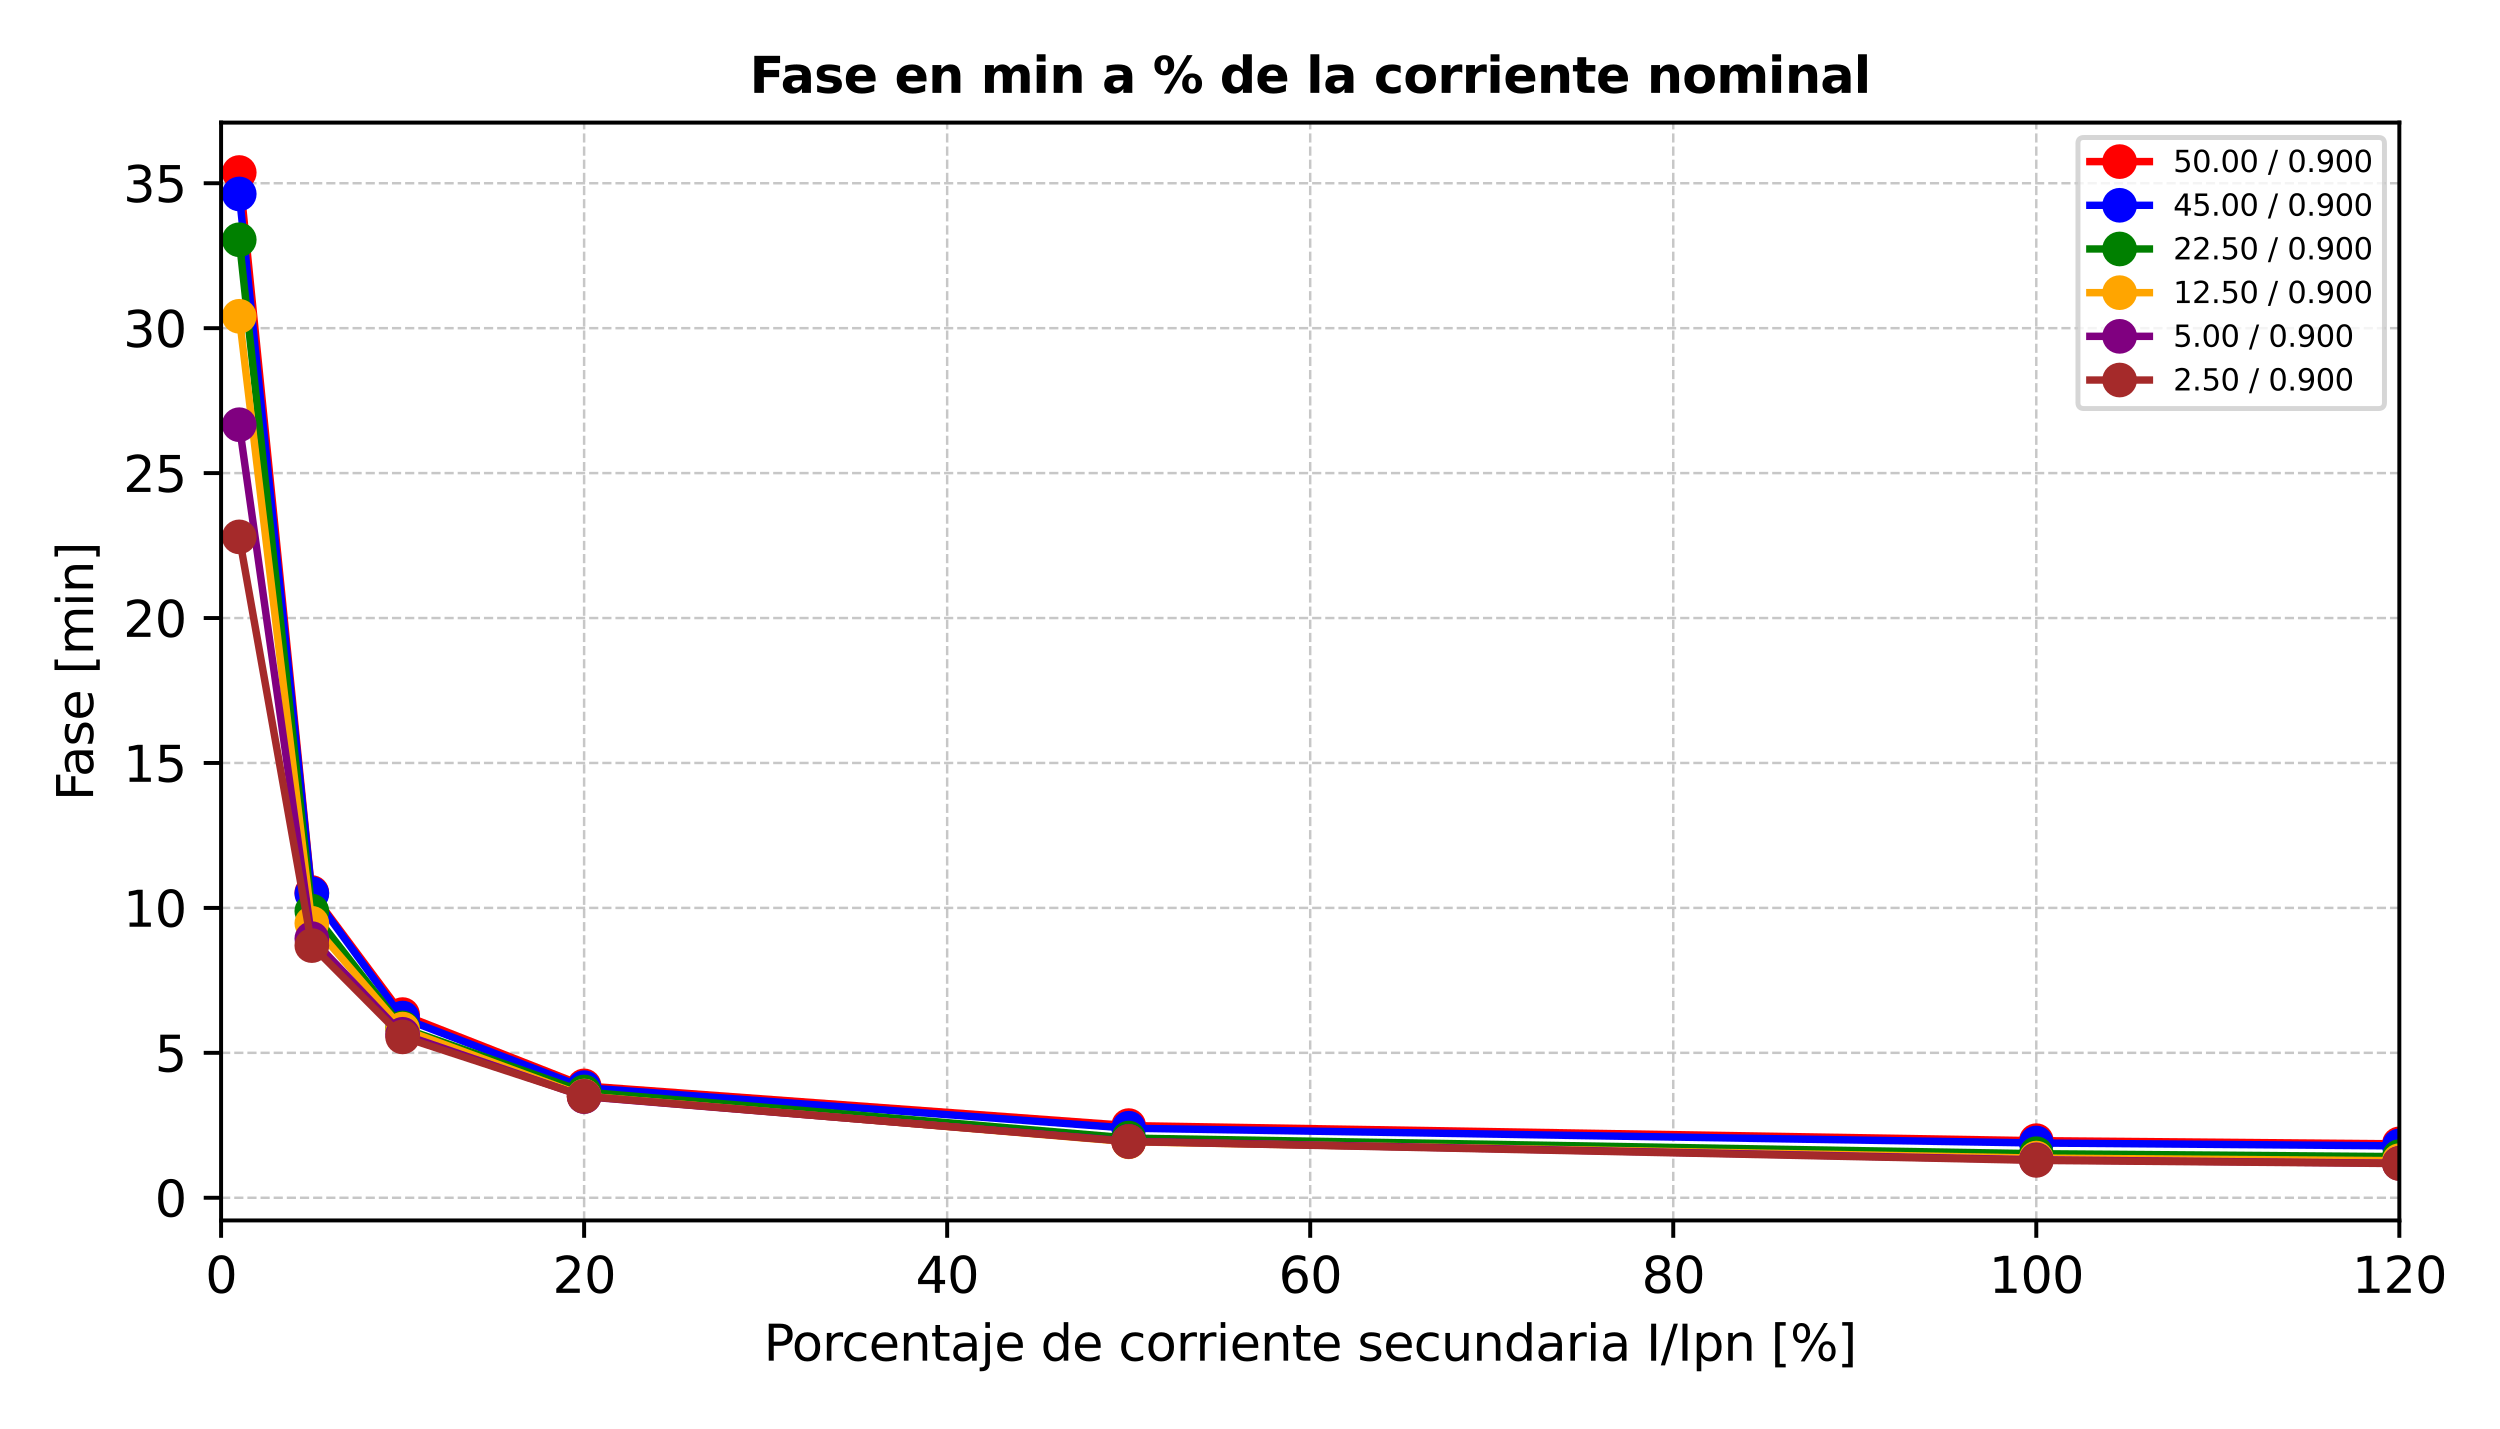 <?xml version="1.0" encoding="utf-8" standalone="no"?>
<!DOCTYPE svg PUBLIC "-//W3C//DTD SVG 1.1//EN"
  "http://www.w3.org/Graphics/SVG/1.1/DTD/svg11.dtd">
<svg xmlns:xlink="http://www.w3.org/1999/xlink" width="504pt" height="288pt" viewBox="0 0 504 288" xmlns="http://www.w3.org/2000/svg" version="1.1">
 <defs>
  <style type="text/css">*{stroke-linejoin: round; stroke-linecap: butt}</style>
 </defs>
 <g id="figure_1">
  <g id="patch_1">
   <path d="M 0 288 
L 504 288 
L 504 0 
L 0 0 
z
" style="fill: #ffffff"/>
  </g>
  <g id="axes_1">
   <g id="patch_2">
    <path d="M 44.57 246.04 
L 483.705 246.04 
L 483.705 24.72 
L 44.57 24.72 
z
" style="fill: #ffffff"/>
   </g>
   <g id="matplotlib.axis_1">
    <g id="xtick_1">
     <g id="line2d_1">
      <path d="M 44.57 246.04 
L 44.57 24.72 
" clip-path="url(#pe456ebe318)" style="fill: none; stroke-dasharray: 1.85,0.8; stroke-dashoffset: 0; stroke: #b0b0b0; stroke-opacity: 0.7; stroke-width: 0.5"/>
     </g>
     <g id="line2d_2">
      <defs>
       <path id="maa5b008030" d="M 0 0 
L 0 3.5 
" style="stroke: #000000; stroke-width: 0.8"/>
      </defs>
      <g>
       <use xlink:href="#maa5b008030" x="44.57" y="246.04" style="stroke: #000000; stroke-width: 0.8"/>
      </g>
     </g>
     <g id="text_1">
      <!-- 0 -->
      <g transform="translate(41.389 260.638) scale(0.1 -0.1)">
       <defs>
        <path id="DejaVuSans-30" d="M 2034 4250 
Q 1547 4250 1301 3770 
Q 1056 3291 1056 2328 
Q 1056 1369 1301 889 
Q 1547 409 2034 409 
Q 2525 409 2770 889 
Q 3016 1369 3016 2328 
Q 3016 3291 2770 3770 
Q 2525 4250 2034 4250 
z
M 2034 4750 
Q 2819 4750 3233 4129 
Q 3647 3509 3647 2328 
Q 3647 1150 3233 529 
Q 2819 -91 2034 -91 
Q 1250 -91 836 529 
Q 422 1150 422 2328 
Q 422 3509 836 4129 
Q 1250 4750 2034 4750 
z
" transform="scale(0.016)"/>
       </defs>
       <use xlink:href="#DejaVuSans-30"/>
      </g>
     </g>
    </g>
    <g id="xtick_2">
     <g id="line2d_3">
      <path d="M 117.759 246.04 
L 117.759 24.72 
" clip-path="url(#pe456ebe318)" style="fill: none; stroke-dasharray: 1.85,0.8; stroke-dashoffset: 0; stroke: #b0b0b0; stroke-opacity: 0.7; stroke-width: 0.5"/>
     </g>
     <g id="line2d_4">
      <g>
       <use xlink:href="#maa5b008030" x="117.759" y="246.04" style="stroke: #000000; stroke-width: 0.8"/>
      </g>
     </g>
     <g id="text_2">
      <!-- 20 -->
      <g transform="translate(111.397 260.638) scale(0.1 -0.1)">
       <defs>
        <path id="DejaVuSans-32" d="M 1228 531 
L 3431 531 
L 3431 0 
L 469 0 
L 469 531 
Q 828 903 1448 1529 
Q 2069 2156 2228 2338 
Q 2531 2678 2651 2914 
Q 2772 3150 2772 3378 
Q 2772 3750 2511 3984 
Q 2250 4219 1831 4219 
Q 1534 4219 1204 4116 
Q 875 4013 500 3803 
L 500 4441 
Q 881 4594 1212 4672 
Q 1544 4750 1819 4750 
Q 2544 4750 2975 4387 
Q 3406 4025 3406 3419 
Q 3406 3131 3298 2873 
Q 3191 2616 2906 2266 
Q 2828 2175 2409 1742 
Q 1991 1309 1228 531 
z
" transform="scale(0.016)"/>
       </defs>
       <use xlink:href="#DejaVuSans-32"/>
       <use xlink:href="#DejaVuSans-30" transform="translate(63.623 0)"/>
      </g>
     </g>
    </g>
    <g id="xtick_3">
     <g id="line2d_5">
      <path d="M 190.948 246.04 
L 190.948 24.72 
" clip-path="url(#pe456ebe318)" style="fill: none; stroke-dasharray: 1.85,0.8; stroke-dashoffset: 0; stroke: #b0b0b0; stroke-opacity: 0.7; stroke-width: 0.5"/>
     </g>
     <g id="line2d_6">
      <g>
       <use xlink:href="#maa5b008030" x="190.948" y="246.04" style="stroke: #000000; stroke-width: 0.8"/>
      </g>
     </g>
     <g id="text_3">
      <!-- 40 -->
      <g transform="translate(184.586 260.638) scale(0.1 -0.1)">
       <defs>
        <path id="DejaVuSans-34" d="M 2419 4116 
L 825 1625 
L 2419 1625 
L 2419 4116 
z
M 2253 4666 
L 3047 4666 
L 3047 1625 
L 3713 1625 
L 3713 1100 
L 3047 1100 
L 3047 0 
L 2419 0 
L 2419 1100 
L 313 1100 
L 313 1709 
L 2253 4666 
z
" transform="scale(0.016)"/>
       </defs>
       <use xlink:href="#DejaVuSans-34"/>
       <use xlink:href="#DejaVuSans-30" transform="translate(63.623 0)"/>
      </g>
     </g>
    </g>
    <g id="xtick_4">
     <g id="line2d_7">
      <path d="M 264.137 246.04 
L 264.137 24.72 
" clip-path="url(#pe456ebe318)" style="fill: none; stroke-dasharray: 1.85,0.8; stroke-dashoffset: 0; stroke: #b0b0b0; stroke-opacity: 0.7; stroke-width: 0.5"/>
     </g>
     <g id="line2d_8">
      <g>
       <use xlink:href="#maa5b008030" x="264.137" y="246.04" style="stroke: #000000; stroke-width: 0.8"/>
      </g>
     </g>
     <g id="text_4">
      <!-- 60 -->
      <g transform="translate(257.775 260.638) scale(0.1 -0.1)">
       <defs>
        <path id="DejaVuSans-36" d="M 2113 2584 
Q 1688 2584 1439 2293 
Q 1191 2003 1191 1497 
Q 1191 994 1439 701 
Q 1688 409 2113 409 
Q 2538 409 2786 701 
Q 3034 994 3034 1497 
Q 3034 2003 2786 2293 
Q 2538 2584 2113 2584 
z
M 3366 4563 
L 3366 3988 
Q 3128 4100 2886 4159 
Q 2644 4219 2406 4219 
Q 1781 4219 1451 3797 
Q 1122 3375 1075 2522 
Q 1259 2794 1537 2939 
Q 1816 3084 2150 3084 
Q 2853 3084 3261 2657 
Q 3669 2231 3669 1497 
Q 3669 778 3244 343 
Q 2819 -91 2113 -91 
Q 1303 -91 875 529 
Q 447 1150 447 2328 
Q 447 3434 972 4092 
Q 1497 4750 2381 4750 
Q 2619 4750 2861 4703 
Q 3103 4656 3366 4563 
z
" transform="scale(0.016)"/>
       </defs>
       <use xlink:href="#DejaVuSans-36"/>
       <use xlink:href="#DejaVuSans-30" transform="translate(63.623 0)"/>
      </g>
     </g>
    </g>
    <g id="xtick_5">
     <g id="line2d_9">
      <path d="M 337.327 246.04 
L 337.327 24.72 
" clip-path="url(#pe456ebe318)" style="fill: none; stroke-dasharray: 1.85,0.8; stroke-dashoffset: 0; stroke: #b0b0b0; stroke-opacity: 0.7; stroke-width: 0.5"/>
     </g>
     <g id="line2d_10">
      <g>
       <use xlink:href="#maa5b008030" x="337.327" y="246.04" style="stroke: #000000; stroke-width: 0.8"/>
      </g>
     </g>
     <g id="text_5">
      <!-- 80 -->
      <g transform="translate(330.964 260.638) scale(0.1 -0.1)">
       <defs>
        <path id="DejaVuSans-38" d="M 2034 2216 
Q 1584 2216 1326 1975 
Q 1069 1734 1069 1313 
Q 1069 891 1326 650 
Q 1584 409 2034 409 
Q 2484 409 2743 651 
Q 3003 894 3003 1313 
Q 3003 1734 2745 1975 
Q 2488 2216 2034 2216 
z
M 1403 2484 
Q 997 2584 770 2862 
Q 544 3141 544 3541 
Q 544 4100 942 4425 
Q 1341 4750 2034 4750 
Q 2731 4750 3128 4425 
Q 3525 4100 3525 3541 
Q 3525 3141 3298 2862 
Q 3072 2584 2669 2484 
Q 3125 2378 3379 2068 
Q 3634 1759 3634 1313 
Q 3634 634 3220 271 
Q 2806 -91 2034 -91 
Q 1263 -91 848 271 
Q 434 634 434 1313 
Q 434 1759 690 2068 
Q 947 2378 1403 2484 
z
M 1172 3481 
Q 1172 3119 1398 2916 
Q 1625 2713 2034 2713 
Q 2441 2713 2670 2916 
Q 2900 3119 2900 3481 
Q 2900 3844 2670 4047 
Q 2441 4250 2034 4250 
Q 1625 4250 1398 4047 
Q 1172 3844 1172 3481 
z
" transform="scale(0.016)"/>
       </defs>
       <use xlink:href="#DejaVuSans-38"/>
       <use xlink:href="#DejaVuSans-30" transform="translate(63.623 0)"/>
      </g>
     </g>
    </g>
    <g id="xtick_6">
     <g id="line2d_11">
      <path d="M 410.516 246.04 
L 410.516 24.72 
" clip-path="url(#pe456ebe318)" style="fill: none; stroke-dasharray: 1.85,0.8; stroke-dashoffset: 0; stroke: #b0b0b0; stroke-opacity: 0.7; stroke-width: 0.5"/>
     </g>
     <g id="line2d_12">
      <g>
       <use xlink:href="#maa5b008030" x="410.516" y="246.04" style="stroke: #000000; stroke-width: 0.8"/>
      </g>
     </g>
     <g id="text_6">
      <!-- 100 -->
      <g transform="translate(400.972 260.638) scale(0.1 -0.1)">
       <defs>
        <path id="DejaVuSans-31" d="M 794 531 
L 1825 531 
L 1825 4091 
L 703 3866 
L 703 4441 
L 1819 4666 
L 2450 4666 
L 2450 531 
L 3481 531 
L 3481 0 
L 794 0 
L 794 531 
z
" transform="scale(0.016)"/>
       </defs>
       <use xlink:href="#DejaVuSans-31"/>
       <use xlink:href="#DejaVuSans-30" transform="translate(63.623 0)"/>
       <use xlink:href="#DejaVuSans-30" transform="translate(127.246 0)"/>
      </g>
     </g>
    </g>
    <g id="xtick_7">
     <g id="line2d_13">
      <path d="M 483.705 246.04 
L 483.705 24.72 
" clip-path="url(#pe456ebe318)" style="fill: none; stroke-dasharray: 1.85,0.8; stroke-dashoffset: 0; stroke: #b0b0b0; stroke-opacity: 0.7; stroke-width: 0.5"/>
     </g>
     <g id="line2d_14">
      <g>
       <use xlink:href="#maa5b008030" x="483.705" y="246.04" style="stroke: #000000; stroke-width: 0.8"/>
      </g>
     </g>
     <g id="text_7">
      <!-- 120 -->
      <g transform="translate(474.161 260.638) scale(0.1 -0.1)">
       <use xlink:href="#DejaVuSans-31"/>
       <use xlink:href="#DejaVuSans-32" transform="translate(63.623 0)"/>
       <use xlink:href="#DejaVuSans-30" transform="translate(127.246 0)"/>
      </g>
     </g>
    </g>
    <g id="text_8">
     <!-- Porcentaje de corriente secundaria I/Ipn [%] -->
     <g transform="translate(153.973 274.317) scale(0.1 -0.1)">
      <defs>
       <path id="DejaVuSans-50" d="M 1259 4147 
L 1259 2394 
L 2053 2394 
Q 2494 2394 2734 2622 
Q 2975 2850 2975 3272 
Q 2975 3691 2734 3919 
Q 2494 4147 2053 4147 
L 1259 4147 
z
M 628 4666 
L 2053 4666 
Q 2838 4666 3239 4311 
Q 3641 3956 3641 3272 
Q 3641 2581 3239 2228 
Q 2838 1875 2053 1875 
L 1259 1875 
L 1259 0 
L 628 0 
L 628 4666 
z
" transform="scale(0.016)"/>
       <path id="DejaVuSans-6f" d="M 1959 3097 
Q 1497 3097 1228 2736 
Q 959 2375 959 1747 
Q 959 1119 1226 758 
Q 1494 397 1959 397 
Q 2419 397 2687 759 
Q 2956 1122 2956 1747 
Q 2956 2369 2687 2733 
Q 2419 3097 1959 3097 
z
M 1959 3584 
Q 2709 3584 3137 3096 
Q 3566 2609 3566 1747 
Q 3566 888 3137 398 
Q 2709 -91 1959 -91 
Q 1206 -91 779 398 
Q 353 888 353 1747 
Q 353 2609 779 3096 
Q 1206 3584 1959 3584 
z
" transform="scale(0.016)"/>
       <path id="DejaVuSans-72" d="M 2631 2963 
Q 2534 3019 2420 3045 
Q 2306 3072 2169 3072 
Q 1681 3072 1420 2755 
Q 1159 2438 1159 1844 
L 1159 0 
L 581 0 
L 581 3500 
L 1159 3500 
L 1159 2956 
Q 1341 3275 1631 3429 
Q 1922 3584 2338 3584 
Q 2397 3584 2469 3576 
Q 2541 3569 2628 3553 
L 2631 2963 
z
" transform="scale(0.016)"/>
       <path id="DejaVuSans-63" d="M 3122 3366 
L 3122 2828 
Q 2878 2963 2633 3030 
Q 2388 3097 2138 3097 
Q 1578 3097 1268 2742 
Q 959 2388 959 1747 
Q 959 1106 1268 751 
Q 1578 397 2138 397 
Q 2388 397 2633 464 
Q 2878 531 3122 666 
L 3122 134 
Q 2881 22 2623 -34 
Q 2366 -91 2075 -91 
Q 1284 -91 818 406 
Q 353 903 353 1747 
Q 353 2603 823 3093 
Q 1294 3584 2113 3584 
Q 2378 3584 2631 3529 
Q 2884 3475 3122 3366 
z
" transform="scale(0.016)"/>
       <path id="DejaVuSans-65" d="M 3597 1894 
L 3597 1613 
L 953 1613 
Q 991 1019 1311 708 
Q 1631 397 2203 397 
Q 2534 397 2845 478 
Q 3156 559 3463 722 
L 3463 178 
Q 3153 47 2828 -22 
Q 2503 -91 2169 -91 
Q 1331 -91 842 396 
Q 353 884 353 1716 
Q 353 2575 817 3079 
Q 1281 3584 2069 3584 
Q 2775 3584 3186 3129 
Q 3597 2675 3597 1894 
z
M 3022 2063 
Q 3016 2534 2758 2815 
Q 2500 3097 2075 3097 
Q 1594 3097 1305 2825 
Q 1016 2553 972 2059 
L 3022 2063 
z
" transform="scale(0.016)"/>
       <path id="DejaVuSans-6e" d="M 3513 2113 
L 3513 0 
L 2938 0 
L 2938 2094 
Q 2938 2591 2744 2837 
Q 2550 3084 2163 3084 
Q 1697 3084 1428 2787 
Q 1159 2491 1159 1978 
L 1159 0 
L 581 0 
L 581 3500 
L 1159 3500 
L 1159 2956 
Q 1366 3272 1645 3428 
Q 1925 3584 2291 3584 
Q 2894 3584 3203 3211 
Q 3513 2838 3513 2113 
z
" transform="scale(0.016)"/>
       <path id="DejaVuSans-74" d="M 1172 4494 
L 1172 3500 
L 2356 3500 
L 2356 3053 
L 1172 3053 
L 1172 1153 
Q 1172 725 1289 603 
Q 1406 481 1766 481 
L 2356 481 
L 2356 0 
L 1766 0 
Q 1100 0 847 248 
Q 594 497 594 1153 
L 594 3053 
L 172 3053 
L 172 3500 
L 594 3500 
L 594 4494 
L 1172 4494 
z
" transform="scale(0.016)"/>
       <path id="DejaVuSans-61" d="M 2194 1759 
Q 1497 1759 1228 1600 
Q 959 1441 959 1056 
Q 959 750 1161 570 
Q 1363 391 1709 391 
Q 2188 391 2477 730 
Q 2766 1069 2766 1631 
L 2766 1759 
L 2194 1759 
z
M 3341 1997 
L 3341 0 
L 2766 0 
L 2766 531 
Q 2569 213 2275 61 
Q 1981 -91 1556 -91 
Q 1019 -91 701 211 
Q 384 513 384 1019 
Q 384 1609 779 1909 
Q 1175 2209 1959 2209 
L 2766 2209 
L 2766 2266 
Q 2766 2663 2505 2880 
Q 2244 3097 1772 3097 
Q 1472 3097 1187 3025 
Q 903 2953 641 2809 
L 641 3341 
Q 956 3463 1253 3523 
Q 1550 3584 1831 3584 
Q 2591 3584 2966 3190 
Q 3341 2797 3341 1997 
z
" transform="scale(0.016)"/>
       <path id="DejaVuSans-6a" d="M 603 3500 
L 1178 3500 
L 1178 -63 
Q 1178 -731 923 -1031 
Q 669 -1331 103 -1331 
L -116 -1331 
L -116 -844 
L 38 -844 
Q 366 -844 484 -692 
Q 603 -541 603 -63 
L 603 3500 
z
M 603 4863 
L 1178 4863 
L 1178 4134 
L 603 4134 
L 603 4863 
z
" transform="scale(0.016)"/>
       <path id="DejaVuSans-20" transform="scale(0.016)"/>
       <path id="DejaVuSans-64" d="M 2906 2969 
L 2906 4863 
L 3481 4863 
L 3481 0 
L 2906 0 
L 2906 525 
Q 2725 213 2448 61 
Q 2172 -91 1784 -91 
Q 1150 -91 751 415 
Q 353 922 353 1747 
Q 353 2572 751 3078 
Q 1150 3584 1784 3584 
Q 2172 3584 2448 3432 
Q 2725 3281 2906 2969 
z
M 947 1747 
Q 947 1113 1208 752 
Q 1469 391 1925 391 
Q 2381 391 2643 752 
Q 2906 1113 2906 1747 
Q 2906 2381 2643 2742 
Q 2381 3103 1925 3103 
Q 1469 3103 1208 2742 
Q 947 2381 947 1747 
z
" transform="scale(0.016)"/>
       <path id="DejaVuSans-69" d="M 603 3500 
L 1178 3500 
L 1178 0 
L 603 0 
L 603 3500 
z
M 603 4863 
L 1178 4863 
L 1178 4134 
L 603 4134 
L 603 4863 
z
" transform="scale(0.016)"/>
       <path id="DejaVuSans-73" d="M 2834 3397 
L 2834 2853 
Q 2591 2978 2328 3040 
Q 2066 3103 1784 3103 
Q 1356 3103 1142 2972 
Q 928 2841 928 2578 
Q 928 2378 1081 2264 
Q 1234 2150 1697 2047 
L 1894 2003 
Q 2506 1872 2764 1633 
Q 3022 1394 3022 966 
Q 3022 478 2636 193 
Q 2250 -91 1575 -91 
Q 1294 -91 989 -36 
Q 684 19 347 128 
L 347 722 
Q 666 556 975 473 
Q 1284 391 1588 391 
Q 1994 391 2212 530 
Q 2431 669 2431 922 
Q 2431 1156 2273 1281 
Q 2116 1406 1581 1522 
L 1381 1569 
Q 847 1681 609 1914 
Q 372 2147 372 2553 
Q 372 3047 722 3315 
Q 1072 3584 1716 3584 
Q 2034 3584 2315 3537 
Q 2597 3491 2834 3397 
z
" transform="scale(0.016)"/>
       <path id="DejaVuSans-75" d="M 544 1381 
L 544 3500 
L 1119 3500 
L 1119 1403 
Q 1119 906 1312 657 
Q 1506 409 1894 409 
Q 2359 409 2629 706 
Q 2900 1003 2900 1516 
L 2900 3500 
L 3475 3500 
L 3475 0 
L 2900 0 
L 2900 538 
Q 2691 219 2414 64 
Q 2138 -91 1772 -91 
Q 1169 -91 856 284 
Q 544 659 544 1381 
z
M 1991 3584 
L 1991 3584 
z
" transform="scale(0.016)"/>
       <path id="DejaVuSans-49" d="M 628 4666 
L 1259 4666 
L 1259 0 
L 628 0 
L 628 4666 
z
" transform="scale(0.016)"/>
       <path id="DejaVuSans-2f" d="M 1625 4666 
L 2156 4666 
L 531 -594 
L 0 -594 
L 1625 4666 
z
" transform="scale(0.016)"/>
       <path id="DejaVuSans-70" d="M 1159 525 
L 1159 -1331 
L 581 -1331 
L 581 3500 
L 1159 3500 
L 1159 2969 
Q 1341 3281 1617 3432 
Q 1894 3584 2278 3584 
Q 2916 3584 3314 3078 
Q 3713 2572 3713 1747 
Q 3713 922 3314 415 
Q 2916 -91 2278 -91 
Q 1894 -91 1617 61 
Q 1341 213 1159 525 
z
M 3116 1747 
Q 3116 2381 2855 2742 
Q 2594 3103 2138 3103 
Q 1681 3103 1420 2742 
Q 1159 2381 1159 1747 
Q 1159 1113 1420 752 
Q 1681 391 2138 391 
Q 2594 391 2855 752 
Q 3116 1113 3116 1747 
z
" transform="scale(0.016)"/>
       <path id="DejaVuSans-5b" d="M 550 4863 
L 1875 4863 
L 1875 4416 
L 1125 4416 
L 1125 -397 
L 1875 -397 
L 1875 -844 
L 550 -844 
L 550 4863 
z
" transform="scale(0.016)"/>
       <path id="DejaVuSans-25" d="M 4653 2053 
Q 4381 2053 4226 1822 
Q 4072 1591 4072 1178 
Q 4072 772 4226 539 
Q 4381 306 4653 306 
Q 4919 306 5073 539 
Q 5228 772 5228 1178 
Q 5228 1588 5073 1820 
Q 4919 2053 4653 2053 
z
M 4653 2450 
Q 5147 2450 5437 2106 
Q 5728 1763 5728 1178 
Q 5728 594 5436 251 
Q 5144 -91 4653 -91 
Q 4153 -91 3862 251 
Q 3572 594 3572 1178 
Q 3572 1766 3864 2108 
Q 4156 2450 4653 2450 
z
M 1428 4353 
Q 1159 4353 1004 4120 
Q 850 3888 850 3481 
Q 850 3069 1003 2837 
Q 1156 2606 1428 2606 
Q 1700 2606 1854 2837 
Q 2009 3069 2009 3481 
Q 2009 3884 1853 4118 
Q 1697 4353 1428 4353 
z
M 4250 4750 
L 4750 4750 
L 1831 -91 
L 1331 -91 
L 4250 4750 
z
M 1428 4750 
Q 1922 4750 2215 4408 
Q 2509 4066 2509 3481 
Q 2509 2891 2217 2550 
Q 1925 2209 1428 2209 
Q 931 2209 642 2551 
Q 353 2894 353 3481 
Q 353 4063 643 4406 
Q 934 4750 1428 4750 
z
" transform="scale(0.016)"/>
       <path id="DejaVuSans-5d" d="M 1947 4863 
L 1947 -844 
L 622 -844 
L 622 -397 
L 1369 -397 
L 1369 4416 
L 622 4416 
L 622 4863 
L 1947 4863 
z
" transform="scale(0.016)"/>
      </defs>
      <use xlink:href="#DejaVuSans-50"/>
      <use xlink:href="#DejaVuSans-6f" transform="translate(56.678 0)"/>
      <use xlink:href="#DejaVuSans-72" transform="translate(117.859 0)"/>
      <use xlink:href="#DejaVuSans-63" transform="translate(156.723 0)"/>
      <use xlink:href="#DejaVuSans-65" transform="translate(211.703 0)"/>
      <use xlink:href="#DejaVuSans-6e" transform="translate(273.227 0)"/>
      <use xlink:href="#DejaVuSans-74" transform="translate(336.605 0)"/>
      <use xlink:href="#DejaVuSans-61" transform="translate(375.814 0)"/>
      <use xlink:href="#DejaVuSans-6a" transform="translate(437.094 0)"/>
      <use xlink:href="#DejaVuSans-65" transform="translate(464.877 0)"/>
      <use xlink:href="#DejaVuSans-20" transform="translate(526.4 0)"/>
      <use xlink:href="#DejaVuSans-64" transform="translate(558.188 0)"/>
      <use xlink:href="#DejaVuSans-65" transform="translate(621.664 0)"/>
      <use xlink:href="#DejaVuSans-20" transform="translate(683.188 0)"/>
      <use xlink:href="#DejaVuSans-63" transform="translate(714.975 0)"/>
      <use xlink:href="#DejaVuSans-6f" transform="translate(769.955 0)"/>
      <use xlink:href="#DejaVuSans-72" transform="translate(831.137 0)"/>
      <use xlink:href="#DejaVuSans-72" transform="translate(870.5 0)"/>
      <use xlink:href="#DejaVuSans-69" transform="translate(911.613 0)"/>
      <use xlink:href="#DejaVuSans-65" transform="translate(939.396 0)"/>
      <use xlink:href="#DejaVuSans-6e" transform="translate(1000.92 0)"/>
      <use xlink:href="#DejaVuSans-74" transform="translate(1064.299 0)"/>
      <use xlink:href="#DejaVuSans-65" transform="translate(1103.508 0)"/>
      <use xlink:href="#DejaVuSans-20" transform="translate(1165.031 0)"/>
      <use xlink:href="#DejaVuSans-73" transform="translate(1196.818 0)"/>
      <use xlink:href="#DejaVuSans-65" transform="translate(1248.918 0)"/>
      <use xlink:href="#DejaVuSans-63" transform="translate(1310.441 0)"/>
      <use xlink:href="#DejaVuSans-75" transform="translate(1365.422 0)"/>
      <use xlink:href="#DejaVuSans-6e" transform="translate(1428.801 0)"/>
      <use xlink:href="#DejaVuSans-64" transform="translate(1492.18 0)"/>
      <use xlink:href="#DejaVuSans-61" transform="translate(1555.656 0)"/>
      <use xlink:href="#DejaVuSans-72" transform="translate(1616.936 0)"/>
      <use xlink:href="#DejaVuSans-69" transform="translate(1658.049 0)"/>
      <use xlink:href="#DejaVuSans-61" transform="translate(1685.832 0)"/>
      <use xlink:href="#DejaVuSans-20" transform="translate(1747.111 0)"/>
      <use xlink:href="#DejaVuSans-49" transform="translate(1778.898 0)"/>
      <use xlink:href="#DejaVuSans-2f" transform="translate(1808.391 0)"/>
      <use xlink:href="#DejaVuSans-49" transform="translate(1842.082 0)"/>
      <use xlink:href="#DejaVuSans-70" transform="translate(1871.574 0)"/>
      <use xlink:href="#DejaVuSans-6e" transform="translate(1935.051 0)"/>
      <use xlink:href="#DejaVuSans-20" transform="translate(1998.43 0)"/>
      <use xlink:href="#DejaVuSans-5b" transform="translate(2030.217 0)"/>
      <use xlink:href="#DejaVuSans-25" transform="translate(2069.23 0)"/>
      <use xlink:href="#DejaVuSans-5d" transform="translate(2164.25 0)"/>
     </g>
    </g>
   </g>
   <g id="matplotlib.axis_2">
    <g id="ytick_1">
     <g id="line2d_15">
      <path d="M 44.57 241.473 
L 483.705 241.473 
" clip-path="url(#pe456ebe318)" style="fill: none; stroke-dasharray: 1.85,0.8; stroke-dashoffset: 0; stroke: #b0b0b0; stroke-opacity: 0.7; stroke-width: 0.5"/>
     </g>
     <g id="line2d_16">
      <defs>
       <path id="m8282d36d5a" d="M 0 0 
L -3.5 0 
" style="stroke: #000000; stroke-width: 0.8"/>
      </defs>
      <g>
       <use xlink:href="#m8282d36d5a" x="44.57" y="241.473" style="stroke: #000000; stroke-width: 0.8"/>
      </g>
     </g>
     <g id="text_9">
      <!-- 0 -->
      <g transform="translate(31.207 245.272) scale(0.1 -0.1)">
       <use xlink:href="#DejaVuSans-30"/>
      </g>
     </g>
    </g>
    <g id="ytick_2">
     <g id="line2d_17">
      <path d="M 44.57 212.254 
L 483.705 212.254 
" clip-path="url(#pe456ebe318)" style="fill: none; stroke-dasharray: 1.85,0.8; stroke-dashoffset: 0; stroke: #b0b0b0; stroke-opacity: 0.7; stroke-width: 0.5"/>
     </g>
     <g id="line2d_18">
      <g>
       <use xlink:href="#m8282d36d5a" x="44.57" y="212.254" style="stroke: #000000; stroke-width: 0.8"/>
      </g>
     </g>
     <g id="text_10">
      <!-- 5 -->
      <g transform="translate(31.207 216.054) scale(0.1 -0.1)">
       <defs>
        <path id="DejaVuSans-35" d="M 691 4666 
L 3169 4666 
L 3169 4134 
L 1269 4134 
L 1269 2991 
Q 1406 3038 1543 3061 
Q 1681 3084 1819 3084 
Q 2600 3084 3056 2656 
Q 3513 2228 3513 1497 
Q 3513 744 3044 326 
Q 2575 -91 1722 -91 
Q 1428 -91 1123 -41 
Q 819 9 494 109 
L 494 744 
Q 775 591 1075 516 
Q 1375 441 1709 441 
Q 2250 441 2565 725 
Q 2881 1009 2881 1497 
Q 2881 1984 2565 2268 
Q 2250 2553 1709 2553 
Q 1456 2553 1204 2497 
Q 953 2441 691 2322 
L 691 4666 
z
" transform="scale(0.016)"/>
       </defs>
       <use xlink:href="#DejaVuSans-35"/>
      </g>
     </g>
    </g>
    <g id="ytick_3">
     <g id="line2d_19">
      <path d="M 44.57 183.036 
L 483.705 183.036 
" clip-path="url(#pe456ebe318)" style="fill: none; stroke-dasharray: 1.85,0.8; stroke-dashoffset: 0; stroke: #b0b0b0; stroke-opacity: 0.7; stroke-width: 0.5"/>
     </g>
     <g id="line2d_20">
      <g>
       <use xlink:href="#m8282d36d5a" x="44.57" y="183.036" style="stroke: #000000; stroke-width: 0.8"/>
      </g>
     </g>
     <g id="text_11">
      <!-- 10 -->
      <g transform="translate(24.845 186.835) scale(0.1 -0.1)">
       <use xlink:href="#DejaVuSans-31"/>
       <use xlink:href="#DejaVuSans-30" transform="translate(63.623 0)"/>
      </g>
     </g>
    </g>
    <g id="ytick_4">
     <g id="line2d_21">
      <path d="M 44.57 153.817 
L 483.705 153.817 
" clip-path="url(#pe456ebe318)" style="fill: none; stroke-dasharray: 1.85,0.8; stroke-dashoffset: 0; stroke: #b0b0b0; stroke-opacity: 0.7; stroke-width: 0.5"/>
     </g>
     <g id="line2d_22">
      <g>
       <use xlink:href="#m8282d36d5a" x="44.57" y="153.817" style="stroke: #000000; stroke-width: 0.8"/>
      </g>
     </g>
     <g id="text_12">
      <!-- 15 -->
      <g transform="translate(24.845 157.616) scale(0.1 -0.1)">
       <use xlink:href="#DejaVuSans-31"/>
       <use xlink:href="#DejaVuSans-35" transform="translate(63.623 0)"/>
      </g>
     </g>
    </g>
    <g id="ytick_5">
     <g id="line2d_23">
      <path d="M 44.57 124.598 
L 483.705 124.598 
" clip-path="url(#pe456ebe318)" style="fill: none; stroke-dasharray: 1.85,0.8; stroke-dashoffset: 0; stroke: #b0b0b0; stroke-opacity: 0.7; stroke-width: 0.5"/>
     </g>
     <g id="line2d_24">
      <g>
       <use xlink:href="#m8282d36d5a" x="44.57" y="124.598" style="stroke: #000000; stroke-width: 0.8"/>
      </g>
     </g>
     <g id="text_13">
      <!-- 20 -->
      <g transform="translate(24.845 128.398) scale(0.1 -0.1)">
       <use xlink:href="#DejaVuSans-32"/>
       <use xlink:href="#DejaVuSans-30" transform="translate(63.623 0)"/>
      </g>
     </g>
    </g>
    <g id="ytick_6">
     <g id="line2d_25">
      <path d="M 44.57 95.38 
L 483.705 95.38 
" clip-path="url(#pe456ebe318)" style="fill: none; stroke-dasharray: 1.85,0.8; stroke-dashoffset: 0; stroke: #b0b0b0; stroke-opacity: 0.7; stroke-width: 0.5"/>
     </g>
     <g id="line2d_26">
      <g>
       <use xlink:href="#m8282d36d5a" x="44.57" y="95.38" style="stroke: #000000; stroke-width: 0.8"/>
      </g>
     </g>
     <g id="text_14">
      <!-- 25 -->
      <g transform="translate(24.845 99.179) scale(0.1 -0.1)">
       <use xlink:href="#DejaVuSans-32"/>
       <use xlink:href="#DejaVuSans-35" transform="translate(63.623 0)"/>
      </g>
     </g>
    </g>
    <g id="ytick_7">
     <g id="line2d_27">
      <path d="M 44.57 66.161 
L 483.705 66.161 
" clip-path="url(#pe456ebe318)" style="fill: none; stroke-dasharray: 1.85,0.8; stroke-dashoffset: 0; stroke: #b0b0b0; stroke-opacity: 0.7; stroke-width: 0.5"/>
     </g>
     <g id="line2d_28">
      <g>
       <use xlink:href="#m8282d36d5a" x="44.57" y="66.161" style="stroke: #000000; stroke-width: 0.8"/>
      </g>
     </g>
     <g id="text_15">
      <!-- 30 -->
      <g transform="translate(24.845 69.96) scale(0.1 -0.1)">
       <defs>
        <path id="DejaVuSans-33" d="M 2597 2516 
Q 3050 2419 3304 2112 
Q 3559 1806 3559 1356 
Q 3559 666 3084 287 
Q 2609 -91 1734 -91 
Q 1441 -91 1130 -33 
Q 819 25 488 141 
L 488 750 
Q 750 597 1062 519 
Q 1375 441 1716 441 
Q 2309 441 2620 675 
Q 2931 909 2931 1356 
Q 2931 1769 2642 2001 
Q 2353 2234 1838 2234 
L 1294 2234 
L 1294 2753 
L 1863 2753 
Q 2328 2753 2575 2939 
Q 2822 3125 2822 3475 
Q 2822 3834 2567 4026 
Q 2313 4219 1838 4219 
Q 1578 4219 1281 4162 
Q 984 4106 628 3988 
L 628 4550 
Q 988 4650 1302 4700 
Q 1616 4750 1894 4750 
Q 2613 4750 3031 4423 
Q 3450 4097 3450 3541 
Q 3450 3153 3228 2886 
Q 3006 2619 2597 2516 
z
" transform="scale(0.016)"/>
       </defs>
       <use xlink:href="#DejaVuSans-33"/>
       <use xlink:href="#DejaVuSans-30" transform="translate(63.623 0)"/>
      </g>
     </g>
    </g>
    <g id="ytick_8">
     <g id="line2d_29">
      <path d="M 44.57 36.942 
L 483.705 36.942 
" clip-path="url(#pe456ebe318)" style="fill: none; stroke-dasharray: 1.85,0.8; stroke-dashoffset: 0; stroke: #b0b0b0; stroke-opacity: 0.7; stroke-width: 0.5"/>
     </g>
     <g id="line2d_30">
      <g>
       <use xlink:href="#m8282d36d5a" x="44.57" y="36.942" style="stroke: #000000; stroke-width: 0.8"/>
      </g>
     </g>
     <g id="text_16">
      <!-- 35 -->
      <g transform="translate(24.845 40.741) scale(0.1 -0.1)">
       <use xlink:href="#DejaVuSans-33"/>
       <use xlink:href="#DejaVuSans-35" transform="translate(63.623 0)"/>
      </g>
     </g>
    </g>
    <g id="text_17">
     <!-- Fase [min] -->
     <g transform="translate(18.765 161.464) rotate(-90) scale(0.1 -0.1)">
      <defs>
       <path id="DejaVuSans-46" d="M 628 4666 
L 3309 4666 
L 3309 4134 
L 1259 4134 
L 1259 2759 
L 3109 2759 
L 3109 2228 
L 1259 2228 
L 1259 0 
L 628 0 
L 628 4666 
z
" transform="scale(0.016)"/>
       <path id="DejaVuSans-6d" d="M 3328 2828 
Q 3544 3216 3844 3400 
Q 4144 3584 4550 3584 
Q 5097 3584 5394 3201 
Q 5691 2819 5691 2113 
L 5691 0 
L 5113 0 
L 5113 2094 
Q 5113 2597 4934 2840 
Q 4756 3084 4391 3084 
Q 3944 3084 3684 2787 
Q 3425 2491 3425 1978 
L 3425 0 
L 2847 0 
L 2847 2094 
Q 2847 2600 2669 2842 
Q 2491 3084 2119 3084 
Q 1678 3084 1418 2786 
Q 1159 2488 1159 1978 
L 1159 0 
L 581 0 
L 581 3500 
L 1159 3500 
L 1159 2956 
Q 1356 3278 1631 3431 
Q 1906 3584 2284 3584 
Q 2666 3584 2933 3390 
Q 3200 3197 3328 2828 
z
" transform="scale(0.016)"/>
      </defs>
      <use xlink:href="#DejaVuSans-46"/>
      <use xlink:href="#DejaVuSans-61" transform="translate(48.395 0)"/>
      <use xlink:href="#DejaVuSans-73" transform="translate(109.674 0)"/>
      <use xlink:href="#DejaVuSans-65" transform="translate(161.773 0)"/>
      <use xlink:href="#DejaVuSans-20" transform="translate(223.297 0)"/>
      <use xlink:href="#DejaVuSans-5b" transform="translate(255.084 0)"/>
      <use xlink:href="#DejaVuSans-6d" transform="translate(294.098 0)"/>
      <use xlink:href="#DejaVuSans-69" transform="translate(391.51 0)"/>
      <use xlink:href="#DejaVuSans-6e" transform="translate(419.293 0)"/>
      <use xlink:href="#DejaVuSans-5d" transform="translate(482.672 0)"/>
     </g>
    </g>
   </g>
   <g id="line2d_31">
    <path d="M 48.229 34.78 
L 62.867 179.939 
L 81.165 204.541 
L 117.759 218.916 
L 227.543 226.922 
L 410.516 229.961 
L 483.705 230.604 
L 505 230.71 
" clip-path="url(#pe456ebe318)" style="fill: none; stroke: #ff0000; stroke-width: 1.5; stroke-linecap: square"/>
    <defs>
     <path id="m7487b2e733" d="M 0 3 
C 0.796 3 1.559 2.684 2.121 2.121 
C 2.684 1.559 3 0.796 3 0 
C 3 -0.796 2.684 -1.559 2.121 -2.121 
C 1.559 -2.684 0.796 -3 0 -3 
C -0.796 -3 -1.559 -2.684 -2.121 -2.121 
C -2.684 -1.559 -3 -0.796 -3 0 
C -3 0.796 -2.684 1.559 -2.121 2.121 
C -1.559 2.684 -0.796 3 0 3 
z
" style="stroke: #ff0000"/>
    </defs>
    <g clip-path="url(#pe456ebe318)">
     <use xlink:href="#m7487b2e733" x="48.229" y="34.78" style="fill: #ff0000; stroke: #ff0000"/>
     <use xlink:href="#m7487b2e733" x="62.867" y="179.939" style="fill: #ff0000; stroke: #ff0000"/>
     <use xlink:href="#m7487b2e733" x="81.165" y="204.541" style="fill: #ff0000; stroke: #ff0000"/>
     <use xlink:href="#m7487b2e733" x="117.759" y="218.916" style="fill: #ff0000; stroke: #ff0000"/>
     <use xlink:href="#m7487b2e733" x="227.543" y="226.922" style="fill: #ff0000; stroke: #ff0000"/>
     <use xlink:href="#m7487b2e733" x="410.516" y="229.961" style="fill: #ff0000; stroke: #ff0000"/>
     <use xlink:href="#m7487b2e733" x="483.705" y="230.604" style="fill: #ff0000; stroke: #ff0000"/>
     <use xlink:href="#m7487b2e733" x="776.462" y="232.065" style="fill: #ff0000; stroke: #ff0000"/>
    </g>
   </g>
   <g id="line2d_32">
    <path d="M 48.229 39.104 
L 62.867 180.172 
L 81.165 205.242 
L 117.759 219.267 
L 227.543 227.448 
L 410.516 230.428 
L 483.705 231.013 
L 505 231.115 
" clip-path="url(#pe456ebe318)" style="fill: none; stroke: #0000ff; stroke-width: 1.5; stroke-linecap: square"/>
    <defs>
     <path id="md62a74e43a" d="M 0 3 
C 0.796 3 1.559 2.684 2.121 2.121 
C 2.684 1.559 3 0.796 3 0 
C 3 -0.796 2.684 -1.559 2.121 -2.121 
C 1.559 -2.684 0.796 -3 0 -3 
C -0.796 -3 -1.559 -2.684 -2.121 -2.121 
C -2.684 -1.559 -3 -0.796 -3 0 
C -3 0.796 -2.684 1.559 -2.121 2.121 
C -1.559 2.684 -0.796 3 0 3 
z
" style="stroke: #0000ff"/>
    </defs>
    <g clip-path="url(#pe456ebe318)">
     <use xlink:href="#md62a74e43a" x="48.229" y="39.104" style="fill: #0000ff; stroke: #0000ff"/>
     <use xlink:href="#md62a74e43a" x="62.867" y="180.172" style="fill: #0000ff; stroke: #0000ff"/>
     <use xlink:href="#md62a74e43a" x="81.165" y="205.242" style="fill: #0000ff; stroke: #0000ff"/>
     <use xlink:href="#md62a74e43a" x="117.759" y="219.267" style="fill: #0000ff; stroke: #0000ff"/>
     <use xlink:href="#md62a74e43a" x="227.543" y="227.448" style="fill: #0000ff; stroke: #0000ff"/>
     <use xlink:href="#md62a74e43a" x="410.516" y="230.428" style="fill: #0000ff; stroke: #0000ff"/>
     <use xlink:href="#md62a74e43a" x="483.705" y="231.013" style="fill: #0000ff; stroke: #0000ff"/>
     <use xlink:href="#md62a74e43a" x="776.462" y="232.415" style="fill: #0000ff; stroke: #0000ff"/>
    </g>
   </g>
   <g id="line2d_33">
    <path d="M 48.229 48.337 
L 62.867 183.679 
L 81.165 207.229 
L 117.759 220.143 
L 227.543 229.435 
L 410.516 232.591 
L 483.705 233.175 
L 505 233.26 
" clip-path="url(#pe456ebe318)" style="fill: none; stroke: #008000; stroke-width: 1.5; stroke-linecap: square"/>
    <defs>
     <path id="mb8f873b1d3" d="M 0 3 
C 0.796 3 1.559 2.684 2.121 2.121 
C 2.684 1.559 3 0.796 3 0 
C 3 -0.796 2.684 -1.559 2.121 -2.121 
C 1.559 -2.684 0.796 -3 0 -3 
C -0.796 -3 -1.559 -2.684 -2.121 -2.121 
C -2.684 -1.559 -3 -0.796 -3 0 
C -3 0.796 -2.684 1.559 -2.121 2.121 
C -1.559 2.684 -0.796 3 0 3 
z
" style="stroke: #008000"/>
    </defs>
    <g clip-path="url(#pe456ebe318)">
     <use xlink:href="#mb8f873b1d3" x="48.229" y="48.337" style="fill: #008000; stroke: #008000"/>
     <use xlink:href="#mb8f873b1d3" x="62.867" y="183.679" style="fill: #008000; stroke: #008000"/>
     <use xlink:href="#mb8f873b1d3" x="81.165" y="207.229" style="fill: #008000; stroke: #008000"/>
     <use xlink:href="#mb8f873b1d3" x="117.759" y="220.143" style="fill: #008000; stroke: #008000"/>
     <use xlink:href="#mb8f873b1d3" x="227.543" y="229.435" style="fill: #008000; stroke: #008000"/>
     <use xlink:href="#mb8f873b1d3" x="410.516" y="232.591" style="fill: #008000; stroke: #008000"/>
     <use xlink:href="#mb8f873b1d3" x="483.705" y="233.175" style="fill: #008000; stroke: #008000"/>
     <use xlink:href="#mb8f873b1d3" x="776.462" y="234.344" style="fill: #008000; stroke: #008000"/>
    </g>
   </g>
   <g id="line2d_34">
    <path d="M 48.229 63.765 
L 62.867 186.133 
L 81.165 207.463 
L 117.759 220.962 
L 227.543 230.195 
L 410.516 233.467 
L 483.705 233.993 
L 505 234.082 
" clip-path="url(#pe456ebe318)" style="fill: none; stroke: #ffa500; stroke-width: 1.5; stroke-linecap: square"/>
    <defs>
     <path id="ma79c1c9c16" d="M 0 3 
C 0.796 3 1.559 2.684 2.121 2.121 
C 2.684 1.559 3 0.796 3 0 
C 3 -0.796 2.684 -1.559 2.121 -2.121 
C 1.559 -2.684 0.796 -3 0 -3 
C -0.796 -3 -1.559 -2.684 -2.121 -2.121 
C -2.684 -1.559 -3 -0.796 -3 0 
C -3 0.796 -2.684 1.559 -2.121 2.121 
C -1.559 2.684 -0.796 3 0 3 
z
" style="stroke: #ffa500"/>
    </defs>
    <g clip-path="url(#pe456ebe318)">
     <use xlink:href="#ma79c1c9c16" x="48.229" y="63.765" style="fill: #ffa500; stroke: #ffa500"/>
     <use xlink:href="#ma79c1c9c16" x="62.867" y="186.133" style="fill: #ffa500; stroke: #ffa500"/>
     <use xlink:href="#ma79c1c9c16" x="81.165" y="207.463" style="fill: #ffa500; stroke: #ffa500"/>
     <use xlink:href="#ma79c1c9c16" x="117.759" y="220.962" style="fill: #ffa500; stroke: #ffa500"/>
     <use xlink:href="#ma79c1c9c16" x="227.543" y="230.195" style="fill: #ffa500; stroke: #ffa500"/>
     <use xlink:href="#ma79c1c9c16" x="410.516" y="233.467" style="fill: #ffa500; stroke: #ffa500"/>
     <use xlink:href="#ma79c1c9c16" x="483.705" y="233.993" style="fill: #ffa500; stroke: #ffa500"/>
     <use xlink:href="#ma79c1c9c16" x="776.462" y="235.22" style="fill: #ffa500; stroke: #ffa500"/>
    </g>
   </g>
   <g id="line2d_35">
    <path d="M 48.229 85.621 
L 62.867 189.23 
L 81.165 208.514 
L 117.759 221.078 
L 227.543 230.078 
L 410.516 233.818 
L 483.705 234.519 
L 505 234.613 
" clip-path="url(#pe456ebe318)" style="fill: none; stroke: #800080; stroke-width: 1.5; stroke-linecap: square"/>
    <defs>
     <path id="m73c5ddef10" d="M 0 3 
C 0.796 3 1.559 2.684 2.121 2.121 
C 2.684 1.559 3 0.796 3 0 
C 3 -0.796 2.684 -1.559 2.121 -2.121 
C 1.559 -2.684 0.796 -3 0 -3 
C -0.796 -3 -1.559 -2.684 -2.121 -2.121 
C -2.684 -1.559 -3 -0.796 -3 0 
C -3 0.796 -2.684 1.559 -2.121 2.121 
C -1.559 2.684 -0.796 3 0 3 
z
" style="stroke: #800080"/>
    </defs>
    <g clip-path="url(#pe456ebe318)">
     <use xlink:href="#m73c5ddef10" x="48.229" y="85.621" style="fill: #800080; stroke: #800080"/>
     <use xlink:href="#m73c5ddef10" x="62.867" y="189.23" style="fill: #800080; stroke: #800080"/>
     <use xlink:href="#m73c5ddef10" x="81.165" y="208.514" style="fill: #800080; stroke: #800080"/>
     <use xlink:href="#m73c5ddef10" x="117.759" y="221.078" style="fill: #800080; stroke: #800080"/>
     <use xlink:href="#m73c5ddef10" x="227.543" y="230.078" style="fill: #800080; stroke: #800080"/>
     <use xlink:href="#m73c5ddef10" x="410.516" y="233.818" style="fill: #800080; stroke: #800080"/>
     <use xlink:href="#m73c5ddef10" x="483.705" y="234.519" style="fill: #800080; stroke: #800080"/>
     <use xlink:href="#m73c5ddef10" x="776.462" y="235.805" style="fill: #800080; stroke: #800080"/>
    </g>
   </g>
   <g id="line2d_36">
    <path d="M 48.229 108.236 
L 62.867 190.633 
L 81.165 209.04 
L 117.759 221.02 
L 227.543 230.136 
L 410.516 233.935 
L 483.705 234.578 
L 505 234.68 
" clip-path="url(#pe456ebe318)" style="fill: none; stroke: #a52a2a; stroke-width: 1.5; stroke-linecap: square"/>
    <defs>
     <path id="md2b3600ceb" d="M 0 3 
C 0.796 3 1.559 2.684 2.121 2.121 
C 2.684 1.559 3 0.796 3 0 
C 3 -0.796 2.684 -1.559 2.121 -2.121 
C 1.559 -2.684 0.796 -3 0 -3 
C -0.796 -3 -1.559 -2.684 -2.121 -2.121 
C -2.684 -1.559 -3 -0.796 -3 0 
C -3 0.796 -2.684 1.559 -2.121 2.121 
C -1.559 2.684 -0.796 3 0 3 
z
" style="stroke: #a52a2a"/>
    </defs>
    <g clip-path="url(#pe456ebe318)">
     <use xlink:href="#md2b3600ceb" x="48.229" y="108.236" style="fill: #a52a2a; stroke: #a52a2a"/>
     <use xlink:href="#md2b3600ceb" x="62.867" y="190.633" style="fill: #a52a2a; stroke: #a52a2a"/>
     <use xlink:href="#md2b3600ceb" x="81.165" y="209.04" style="fill: #a52a2a; stroke: #a52a2a"/>
     <use xlink:href="#md2b3600ceb" x="117.759" y="221.02" style="fill: #a52a2a; stroke: #a52a2a"/>
     <use xlink:href="#md2b3600ceb" x="227.543" y="230.136" style="fill: #a52a2a; stroke: #a52a2a"/>
     <use xlink:href="#md2b3600ceb" x="410.516" y="233.935" style="fill: #a52a2a; stroke: #a52a2a"/>
     <use xlink:href="#md2b3600ceb" x="483.705" y="234.578" style="fill: #a52a2a; stroke: #a52a2a"/>
     <use xlink:href="#md2b3600ceb" x="776.462" y="235.98" style="fill: #a52a2a; stroke: #a52a2a"/>
    </g>
   </g>
   <g id="patch_3">
    <path d="M 44.57 246.04 
L 44.57 24.72 
" style="fill: none; stroke: #000000; stroke-width: 0.8; stroke-linejoin: miter; stroke-linecap: square"/>
   </g>
   <g id="patch_4">
    <path d="M 483.705 246.04 
L 483.705 24.72 
" style="fill: none; stroke: #000000; stroke-width: 0.8; stroke-linejoin: miter; stroke-linecap: square"/>
   </g>
   <g id="patch_5">
    <path d="M 44.57 246.04 
L 483.705 246.04 
" style="fill: none; stroke: #000000; stroke-width: 0.8; stroke-linejoin: miter; stroke-linecap: square"/>
   </g>
   <g id="patch_6">
    <path d="M 44.57 24.72 
L 483.705 24.72 
" style="fill: none; stroke: #000000; stroke-width: 0.8; stroke-linejoin: miter; stroke-linecap: square"/>
   </g>
   <g id="text_18">
    <!-- Fase en min a % de la corriente nominal -->
    <g transform="translate(151.129 18.72) scale(0.1 -0.1)">
     <defs>
      <path id="DejaVuSans-Bold-46" d="M 588 4666 
L 3834 4666 
L 3834 3756 
L 1791 3756 
L 1791 2888 
L 3713 2888 
L 3713 1978 
L 1791 1978 
L 1791 0 
L 588 0 
L 588 4666 
z
" transform="scale(0.016)"/>
      <path id="DejaVuSans-Bold-61" d="M 2106 1575 
Q 1756 1575 1579 1456 
Q 1403 1338 1403 1106 
Q 1403 894 1545 773 
Q 1688 653 1941 653 
Q 2256 653 2472 879 
Q 2688 1106 2688 1447 
L 2688 1575 
L 2106 1575 
z
M 3816 1997 
L 3816 0 
L 2688 0 
L 2688 519 
Q 2463 200 2181 54 
Q 1900 -91 1497 -91 
Q 953 -91 614 226 
Q 275 544 275 1050 
Q 275 1666 698 1953 
Q 1122 2241 2028 2241 
L 2688 2241 
L 2688 2328 
Q 2688 2594 2478 2717 
Q 2269 2841 1825 2841 
Q 1466 2841 1156 2769 
Q 847 2697 581 2553 
L 581 3406 
Q 941 3494 1303 3539 
Q 1666 3584 2028 3584 
Q 2975 3584 3395 3211 
Q 3816 2838 3816 1997 
z
" transform="scale(0.016)"/>
      <path id="DejaVuSans-Bold-73" d="M 3272 3391 
L 3272 2541 
Q 2913 2691 2578 2766 
Q 2244 2841 1947 2841 
Q 1628 2841 1473 2761 
Q 1319 2681 1319 2516 
Q 1319 2381 1436 2309 
Q 1553 2238 1856 2203 
L 2053 2175 
Q 2913 2066 3209 1816 
Q 3506 1566 3506 1031 
Q 3506 472 3093 190 
Q 2681 -91 1863 -91 
Q 1516 -91 1145 -36 
Q 775 19 384 128 
L 384 978 
Q 719 816 1070 734 
Q 1422 653 1784 653 
Q 2113 653 2278 743 
Q 2444 834 2444 1013 
Q 2444 1163 2330 1236 
Q 2216 1309 1875 1350 
L 1678 1375 
Q 931 1469 631 1722 
Q 331 1975 331 2491 
Q 331 3047 712 3315 
Q 1094 3584 1881 3584 
Q 2191 3584 2531 3537 
Q 2872 3491 3272 3391 
z
" transform="scale(0.016)"/>
      <path id="DejaVuSans-Bold-65" d="M 4031 1759 
L 4031 1441 
L 1416 1441 
Q 1456 1047 1700 850 
Q 1944 653 2381 653 
Q 2734 653 3104 758 
Q 3475 863 3866 1075 
L 3866 213 
Q 3469 63 3072 -14 
Q 2675 -91 2278 -91 
Q 1328 -91 801 392 
Q 275 875 275 1747 
Q 275 2603 792 3093 
Q 1309 3584 2216 3584 
Q 3041 3584 3536 3087 
Q 4031 2591 4031 1759 
z
M 2881 2131 
Q 2881 2450 2695 2645 
Q 2509 2841 2209 2841 
Q 1884 2841 1681 2658 
Q 1478 2475 1428 2131 
L 2881 2131 
z
" transform="scale(0.016)"/>
      <path id="DejaVuSans-Bold-20" transform="scale(0.016)"/>
      <path id="DejaVuSans-Bold-6e" d="M 4056 2131 
L 4056 0 
L 2931 0 
L 2931 347 
L 2931 1631 
Q 2931 2084 2911 2256 
Q 2891 2428 2841 2509 
Q 2775 2619 2662 2680 
Q 2550 2741 2406 2741 
Q 2056 2741 1856 2470 
Q 1656 2200 1656 1722 
L 1656 0 
L 538 0 
L 538 3500 
L 1656 3500 
L 1656 2988 
Q 1909 3294 2193 3439 
Q 2478 3584 2822 3584 
Q 3428 3584 3742 3212 
Q 4056 2841 4056 2131 
z
" transform="scale(0.016)"/>
      <path id="DejaVuSans-Bold-6d" d="M 3781 2919 
Q 3994 3244 4286 3414 
Q 4578 3584 4928 3584 
Q 5531 3584 5847 3212 
Q 6163 2841 6163 2131 
L 6163 0 
L 5038 0 
L 5038 1825 
Q 5041 1866 5042 1909 
Q 5044 1953 5044 2034 
Q 5044 2406 4934 2573 
Q 4825 2741 4581 2741 
Q 4263 2741 4089 2478 
Q 3916 2216 3909 1719 
L 3909 0 
L 2784 0 
L 2784 1825 
Q 2784 2406 2684 2573 
Q 2584 2741 2328 2741 
Q 2006 2741 1831 2477 
Q 1656 2213 1656 1722 
L 1656 0 
L 531 0 
L 531 3500 
L 1656 3500 
L 1656 2988 
Q 1863 3284 2130 3434 
Q 2397 3584 2719 3584 
Q 3081 3584 3359 3409 
Q 3638 3234 3781 2919 
z
" transform="scale(0.016)"/>
      <path id="DejaVuSans-Bold-69" d="M 538 3500 
L 1656 3500 
L 1656 0 
L 538 0 
L 538 3500 
z
M 538 4863 
L 1656 4863 
L 1656 3950 
L 538 3950 
L 538 4863 
z
" transform="scale(0.016)"/>
      <path id="DejaVuSans-Bold-25" d="M 4959 1925 
Q 4738 1925 4616 1733 
Q 4494 1541 4494 1184 
Q 4494 825 4614 633 
Q 4734 441 4959 441 
Q 5184 441 5303 633 
Q 5422 825 5422 1184 
Q 5422 1541 5301 1733 
Q 5181 1925 4959 1925 
z
M 4959 2450 
Q 5541 2450 5875 2112 
Q 6209 1775 6209 1184 
Q 6209 594 5875 251 
Q 5541 -91 4959 -91 
Q 4378 -91 4042 251 
Q 3706 594 3706 1184 
Q 3706 1772 4042 2111 
Q 4378 2450 4959 2450 
z
M 2094 -91 
L 1403 -91 
L 4319 4750 
L 5013 4750 
L 2094 -91 
z
M 1453 4750 
Q 2034 4750 2367 4411 
Q 2700 4072 2700 3481 
Q 2700 2891 2367 2550 
Q 2034 2209 1453 2209 
Q 872 2209 539 2550 
Q 206 2891 206 3481 
Q 206 4072 539 4411 
Q 872 4750 1453 4750 
z
M 1453 4225 
Q 1228 4225 1106 4031 
Q 984 3838 984 3481 
Q 984 3122 1106 2926 
Q 1228 2731 1453 2731 
Q 1678 2731 1798 2926 
Q 1919 3122 1919 3481 
Q 1919 3838 1797 4031 
Q 1675 4225 1453 4225 
z
" transform="scale(0.016)"/>
      <path id="DejaVuSans-Bold-64" d="M 2919 2988 
L 2919 4863 
L 4044 4863 
L 4044 0 
L 2919 0 
L 2919 506 
Q 2688 197 2409 53 
Q 2131 -91 1766 -91 
Q 1119 -91 703 423 
Q 288 938 288 1747 
Q 288 2556 703 3070 
Q 1119 3584 1766 3584 
Q 2128 3584 2408 3439 
Q 2688 3294 2919 2988 
z
M 2181 722 
Q 2541 722 2730 984 
Q 2919 1247 2919 1747 
Q 2919 2247 2730 2509 
Q 2541 2772 2181 2772 
Q 1825 2772 1636 2509 
Q 1447 2247 1447 1747 
Q 1447 1247 1636 984 
Q 1825 722 2181 722 
z
" transform="scale(0.016)"/>
      <path id="DejaVuSans-Bold-6c" d="M 538 4863 
L 1656 4863 
L 1656 0 
L 538 0 
L 538 4863 
z
" transform="scale(0.016)"/>
      <path id="DejaVuSans-Bold-63" d="M 3366 3391 
L 3366 2478 
Q 3138 2634 2908 2709 
Q 2678 2784 2431 2784 
Q 1963 2784 1702 2511 
Q 1441 2238 1441 1747 
Q 1441 1256 1702 982 
Q 1963 709 2431 709 
Q 2694 709 2930 787 
Q 3166 866 3366 1019 
L 3366 103 
Q 3103 6 2833 -42 
Q 2563 -91 2291 -91 
Q 1344 -91 809 395 
Q 275 881 275 1747 
Q 275 2613 809 3098 
Q 1344 3584 2291 3584 
Q 2566 3584 2833 3536 
Q 3100 3488 3366 3391 
z
" transform="scale(0.016)"/>
      <path id="DejaVuSans-Bold-6f" d="M 2203 2784 
Q 1831 2784 1636 2517 
Q 1441 2250 1441 1747 
Q 1441 1244 1636 976 
Q 1831 709 2203 709 
Q 2569 709 2762 976 
Q 2956 1244 2956 1747 
Q 2956 2250 2762 2517 
Q 2569 2784 2203 2784 
z
M 2203 3584 
Q 3106 3584 3614 3096 
Q 4122 2609 4122 1747 
Q 4122 884 3614 396 
Q 3106 -91 2203 -91 
Q 1297 -91 786 396 
Q 275 884 275 1747 
Q 275 2609 786 3096 
Q 1297 3584 2203 3584 
z
" transform="scale(0.016)"/>
      <path id="DejaVuSans-Bold-72" d="M 3138 2547 
Q 2991 2616 2845 2648 
Q 2700 2681 2553 2681 
Q 2122 2681 1889 2404 
Q 1656 2128 1656 1613 
L 1656 0 
L 538 0 
L 538 3500 
L 1656 3500 
L 1656 2925 
Q 1872 3269 2151 3426 
Q 2431 3584 2822 3584 
Q 2878 3584 2943 3579 
Q 3009 3575 3134 3559 
L 3138 2547 
z
" transform="scale(0.016)"/>
      <path id="DejaVuSans-Bold-74" d="M 1759 4494 
L 1759 3500 
L 2913 3500 
L 2913 2700 
L 1759 2700 
L 1759 1216 
Q 1759 972 1856 886 
Q 1953 800 2241 800 
L 2816 800 
L 2816 0 
L 1856 0 
Q 1194 0 917 276 
Q 641 553 641 1216 
L 641 2700 
L 84 2700 
L 84 3500 
L 641 3500 
L 641 4494 
L 1759 4494 
z
" transform="scale(0.016)"/>
     </defs>
     <use xlink:href="#DejaVuSans-Bold-46"/>
     <use xlink:href="#DejaVuSans-Bold-61" transform="translate(62.436 0)"/>
     <use xlink:href="#DejaVuSans-Bold-73" transform="translate(129.916 0)"/>
     <use xlink:href="#DejaVuSans-Bold-65" transform="translate(189.438 0)"/>
     <use xlink:href="#DejaVuSans-Bold-20" transform="translate(257.26 0)"/>
     <use xlink:href="#DejaVuSans-Bold-65" transform="translate(292.074 0)"/>
     <use xlink:href="#DejaVuSans-Bold-6e" transform="translate(359.896 0)"/>
     <use xlink:href="#DejaVuSans-Bold-20" transform="translate(431.088 0)"/>
     <use xlink:href="#DejaVuSans-Bold-6d" transform="translate(465.902 0)"/>
     <use xlink:href="#DejaVuSans-Bold-69" transform="translate(570.102 0)"/>
     <use xlink:href="#DejaVuSans-Bold-6e" transform="translate(604.379 0)"/>
     <use xlink:href="#DejaVuSans-Bold-20" transform="translate(675.57 0)"/>
     <use xlink:href="#DejaVuSans-Bold-61" transform="translate(710.385 0)"/>
     <use xlink:href="#DejaVuSans-Bold-20" transform="translate(777.865 0)"/>
     <use xlink:href="#DejaVuSans-Bold-25" transform="translate(812.68 0)"/>
     <use xlink:href="#DejaVuSans-Bold-20" transform="translate(912.875 0)"/>
     <use xlink:href="#DejaVuSans-Bold-64" transform="translate(947.689 0)"/>
     <use xlink:href="#DejaVuSans-Bold-65" transform="translate(1019.271 0)"/>
     <use xlink:href="#DejaVuSans-Bold-20" transform="translate(1087.094 0)"/>
     <use xlink:href="#DejaVuSans-Bold-6c" transform="translate(1121.908 0)"/>
     <use xlink:href="#DejaVuSans-Bold-61" transform="translate(1156.186 0)"/>
     <use xlink:href="#DejaVuSans-Bold-20" transform="translate(1223.666 0)"/>
     <use xlink:href="#DejaVuSans-Bold-63" transform="translate(1258.48 0)"/>
     <use xlink:href="#DejaVuSans-Bold-6f" transform="translate(1317.758 0)"/>
     <use xlink:href="#DejaVuSans-Bold-72" transform="translate(1386.459 0)"/>
     <use xlink:href="#DejaVuSans-Bold-72" transform="translate(1435.775 0)"/>
     <use xlink:href="#DejaVuSans-Bold-69" transform="translate(1485.092 0)"/>
     <use xlink:href="#DejaVuSans-Bold-65" transform="translate(1519.369 0)"/>
     <use xlink:href="#DejaVuSans-Bold-6e" transform="translate(1587.191 0)"/>
     <use xlink:href="#DejaVuSans-Bold-74" transform="translate(1658.383 0)"/>
     <use xlink:href="#DejaVuSans-Bold-65" transform="translate(1706.186 0)"/>
     <use xlink:href="#DejaVuSans-Bold-20" transform="translate(1774.008 0)"/>
     <use xlink:href="#DejaVuSans-Bold-6e" transform="translate(1808.822 0)"/>
     <use xlink:href="#DejaVuSans-Bold-6f" transform="translate(1880.014 0)"/>
     <use xlink:href="#DejaVuSans-Bold-6d" transform="translate(1948.715 0)"/>
     <use xlink:href="#DejaVuSans-Bold-69" transform="translate(2052.914 0)"/>
     <use xlink:href="#DejaVuSans-Bold-6e" transform="translate(2087.191 0)"/>
     <use xlink:href="#DejaVuSans-Bold-61" transform="translate(2158.383 0)"/>
     <use xlink:href="#DejaVuSans-Bold-6c" transform="translate(2225.863 0)"/>
    </g>
   </g>
   <g id="legend_1">
    <g id="patch_7">
     <path d="M 420.116 82.361 
L 479.505 82.361 
Q 480.705 82.361 480.705 81.161 
L 480.705 28.92 
Q 480.705 27.72 479.505 27.72 
L 420.116 27.72 
Q 418.916 27.72 418.916 28.92 
L 418.916 81.161 
Q 418.916 82.361 420.116 82.361 
z
" style="fill: #ffffff; opacity: 0.8; stroke: #cccccc; stroke-linejoin: miter"/>
    </g>
    <g id="line2d_37">
     <path d="M 421.316 32.579 
L 427.316 32.579 
L 433.316 32.579 
" style="fill: none; stroke: #ff0000; stroke-width: 1.5; stroke-linecap: square"/>
     <g>
      <use xlink:href="#m7487b2e733" x="427.316" y="32.579" style="fill: #ff0000; stroke: #ff0000"/>
     </g>
    </g>
    <g id="text_19">
     <!-- 50.00 / 0.900 -->
     <g transform="translate(438.116 34.679) scale(0.06 -0.06)">
      <defs>
       <path id="DejaVuSans-2e" d="M 684 794 
L 1344 794 
L 1344 0 
L 684 0 
L 684 794 
z
" transform="scale(0.016)"/>
       <path id="DejaVuSans-39" d="M 703 97 
L 703 672 
Q 941 559 1184 500 
Q 1428 441 1663 441 
Q 2288 441 2617 861 
Q 2947 1281 2994 2138 
Q 2813 1869 2534 1725 
Q 2256 1581 1919 1581 
Q 1219 1581 811 2004 
Q 403 2428 403 3163 
Q 403 3881 828 4315 
Q 1253 4750 1959 4750 
Q 2769 4750 3195 4129 
Q 3622 3509 3622 2328 
Q 3622 1225 3098 567 
Q 2575 -91 1691 -91 
Q 1453 -91 1209 -44 
Q 966 3 703 97 
z
M 1959 2075 
Q 2384 2075 2632 2365 
Q 2881 2656 2881 3163 
Q 2881 3666 2632 3958 
Q 2384 4250 1959 4250 
Q 1534 4250 1286 3958 
Q 1038 3666 1038 3163 
Q 1038 2656 1286 2365 
Q 1534 2075 1959 2075 
z
" transform="scale(0.016)"/>
      </defs>
      <use xlink:href="#DejaVuSans-35"/>
      <use xlink:href="#DejaVuSans-30" transform="translate(63.623 0)"/>
      <use xlink:href="#DejaVuSans-2e" transform="translate(127.246 0)"/>
      <use xlink:href="#DejaVuSans-30" transform="translate(159.033 0)"/>
      <use xlink:href="#DejaVuSans-30" transform="translate(222.656 0)"/>
      <use xlink:href="#DejaVuSans-20" transform="translate(286.279 0)"/>
      <use xlink:href="#DejaVuSans-2f" transform="translate(318.066 0)"/>
      <use xlink:href="#DejaVuSans-20" transform="translate(351.758 0)"/>
      <use xlink:href="#DejaVuSans-30" transform="translate(383.545 0)"/>
      <use xlink:href="#DejaVuSans-2e" transform="translate(447.168 0)"/>
      <use xlink:href="#DejaVuSans-39" transform="translate(478.955 0)"/>
      <use xlink:href="#DejaVuSans-30" transform="translate(542.578 0)"/>
      <use xlink:href="#DejaVuSans-30" transform="translate(606.201 0)"/>
     </g>
    </g>
    <g id="line2d_38">
     <path d="M 421.316 41.386 
L 427.316 41.386 
L 433.316 41.386 
" style="fill: none; stroke: #0000ff; stroke-width: 1.5; stroke-linecap: square"/>
     <g>
      <use xlink:href="#md62a74e43a" x="427.316" y="41.386" style="fill: #0000ff; stroke: #0000ff"/>
     </g>
    </g>
    <g id="text_20">
     <!-- 45.00 / 0.900 -->
     <g transform="translate(438.116 43.486) scale(0.06 -0.06)">
      <use xlink:href="#DejaVuSans-34"/>
      <use xlink:href="#DejaVuSans-35" transform="translate(63.623 0)"/>
      <use xlink:href="#DejaVuSans-2e" transform="translate(127.246 0)"/>
      <use xlink:href="#DejaVuSans-30" transform="translate(159.033 0)"/>
      <use xlink:href="#DejaVuSans-30" transform="translate(222.656 0)"/>
      <use xlink:href="#DejaVuSans-20" transform="translate(286.279 0)"/>
      <use xlink:href="#DejaVuSans-2f" transform="translate(318.066 0)"/>
      <use xlink:href="#DejaVuSans-20" transform="translate(351.758 0)"/>
      <use xlink:href="#DejaVuSans-30" transform="translate(383.545 0)"/>
      <use xlink:href="#DejaVuSans-2e" transform="translate(447.168 0)"/>
      <use xlink:href="#DejaVuSans-39" transform="translate(478.955 0)"/>
      <use xlink:href="#DejaVuSans-30" transform="translate(542.578 0)"/>
      <use xlink:href="#DejaVuSans-30" transform="translate(606.201 0)"/>
     </g>
    </g>
    <g id="line2d_39">
     <path d="M 421.316 50.193 
L 427.316 50.193 
L 433.316 50.193 
" style="fill: none; stroke: #008000; stroke-width: 1.5; stroke-linecap: square"/>
     <g>
      <use xlink:href="#mb8f873b1d3" x="427.316" y="50.193" style="fill: #008000; stroke: #008000"/>
     </g>
    </g>
    <g id="text_21">
     <!-- 22.50 / 0.900 -->
     <g transform="translate(438.116 52.293) scale(0.06 -0.06)">
      <use xlink:href="#DejaVuSans-32"/>
      <use xlink:href="#DejaVuSans-32" transform="translate(63.623 0)"/>
      <use xlink:href="#DejaVuSans-2e" transform="translate(127.246 0)"/>
      <use xlink:href="#DejaVuSans-35" transform="translate(159.033 0)"/>
      <use xlink:href="#DejaVuSans-30" transform="translate(222.656 0)"/>
      <use xlink:href="#DejaVuSans-20" transform="translate(286.279 0)"/>
      <use xlink:href="#DejaVuSans-2f" transform="translate(318.066 0)"/>
      <use xlink:href="#DejaVuSans-20" transform="translate(351.758 0)"/>
      <use xlink:href="#DejaVuSans-30" transform="translate(383.545 0)"/>
      <use xlink:href="#DejaVuSans-2e" transform="translate(447.168 0)"/>
      <use xlink:href="#DejaVuSans-39" transform="translate(478.955 0)"/>
      <use xlink:href="#DejaVuSans-30" transform="translate(542.578 0)"/>
      <use xlink:href="#DejaVuSans-30" transform="translate(606.201 0)"/>
     </g>
    </g>
    <g id="line2d_40">
     <path d="M 421.316 59 
L 427.316 59 
L 433.316 59 
" style="fill: none; stroke: #ffa500; stroke-width: 1.5; stroke-linecap: square"/>
     <g>
      <use xlink:href="#ma79c1c9c16" x="427.316" y="59" style="fill: #ffa500; stroke: #ffa500"/>
     </g>
    </g>
    <g id="text_22">
     <!-- 12.50 / 0.900 -->
     <g transform="translate(438.116 61.1) scale(0.06 -0.06)">
      <use xlink:href="#DejaVuSans-31"/>
      <use xlink:href="#DejaVuSans-32" transform="translate(63.623 0)"/>
      <use xlink:href="#DejaVuSans-2e" transform="translate(127.246 0)"/>
      <use xlink:href="#DejaVuSans-35" transform="translate(159.033 0)"/>
      <use xlink:href="#DejaVuSans-30" transform="translate(222.656 0)"/>
      <use xlink:href="#DejaVuSans-20" transform="translate(286.279 0)"/>
      <use xlink:href="#DejaVuSans-2f" transform="translate(318.066 0)"/>
      <use xlink:href="#DejaVuSans-20" transform="translate(351.758 0)"/>
      <use xlink:href="#DejaVuSans-30" transform="translate(383.545 0)"/>
      <use xlink:href="#DejaVuSans-2e" transform="translate(447.168 0)"/>
      <use xlink:href="#DejaVuSans-39" transform="translate(478.955 0)"/>
      <use xlink:href="#DejaVuSans-30" transform="translate(542.578 0)"/>
      <use xlink:href="#DejaVuSans-30" transform="translate(606.201 0)"/>
     </g>
    </g>
    <g id="line2d_41">
     <path d="M 421.316 67.807 
L 427.316 67.807 
L 433.316 67.807 
" style="fill: none; stroke: #800080; stroke-width: 1.5; stroke-linecap: square"/>
     <g>
      <use xlink:href="#m73c5ddef10" x="427.316" y="67.807" style="fill: #800080; stroke: #800080"/>
     </g>
    </g>
    <g id="text_23">
     <!-- 5.00 / 0.900 -->
     <g transform="translate(438.116 69.907) scale(0.06 -0.06)">
      <use xlink:href="#DejaVuSans-35"/>
      <use xlink:href="#DejaVuSans-2e" transform="translate(63.623 0)"/>
      <use xlink:href="#DejaVuSans-30" transform="translate(95.41 0)"/>
      <use xlink:href="#DejaVuSans-30" transform="translate(159.033 0)"/>
      <use xlink:href="#DejaVuSans-20" transform="translate(222.656 0)"/>
      <use xlink:href="#DejaVuSans-2f" transform="translate(254.443 0)"/>
      <use xlink:href="#DejaVuSans-20" transform="translate(288.135 0)"/>
      <use xlink:href="#DejaVuSans-30" transform="translate(319.922 0)"/>
      <use xlink:href="#DejaVuSans-2e" transform="translate(383.545 0)"/>
      <use xlink:href="#DejaVuSans-39" transform="translate(415.332 0)"/>
      <use xlink:href="#DejaVuSans-30" transform="translate(478.955 0)"/>
      <use xlink:href="#DejaVuSans-30" transform="translate(542.578 0)"/>
     </g>
    </g>
    <g id="line2d_42">
     <path d="M 421.316 76.613 
L 427.316 76.613 
L 433.316 76.613 
" style="fill: none; stroke: #a52a2a; stroke-width: 1.5; stroke-linecap: square"/>
     <g>
      <use xlink:href="#md2b3600ceb" x="427.316" y="76.613" style="fill: #a52a2a; stroke: #a52a2a"/>
     </g>
    </g>
    <g id="text_24">
     <!-- 2.50 / 0.900 -->
     <g transform="translate(438.116 78.713) scale(0.06 -0.06)">
      <use xlink:href="#DejaVuSans-32"/>
      <use xlink:href="#DejaVuSans-2e" transform="translate(63.623 0)"/>
      <use xlink:href="#DejaVuSans-35" transform="translate(95.41 0)"/>
      <use xlink:href="#DejaVuSans-30" transform="translate(159.033 0)"/>
      <use xlink:href="#DejaVuSans-20" transform="translate(222.656 0)"/>
      <use xlink:href="#DejaVuSans-2f" transform="translate(254.443 0)"/>
      <use xlink:href="#DejaVuSans-20" transform="translate(288.135 0)"/>
      <use xlink:href="#DejaVuSans-30" transform="translate(319.922 0)"/>
      <use xlink:href="#DejaVuSans-2e" transform="translate(383.545 0)"/>
      <use xlink:href="#DejaVuSans-39" transform="translate(415.332 0)"/>
      <use xlink:href="#DejaVuSans-30" transform="translate(478.955 0)"/>
      <use xlink:href="#DejaVuSans-30" transform="translate(542.578 0)"/>
     </g>
    </g>
   </g>
  </g>
 </g>
 <defs>
  <clipPath id="pe456ebe318">
   <rect x="44.57" y="24.72" width="439.135" height="221.32"/>
  </clipPath>
 </defs>
</svg>
